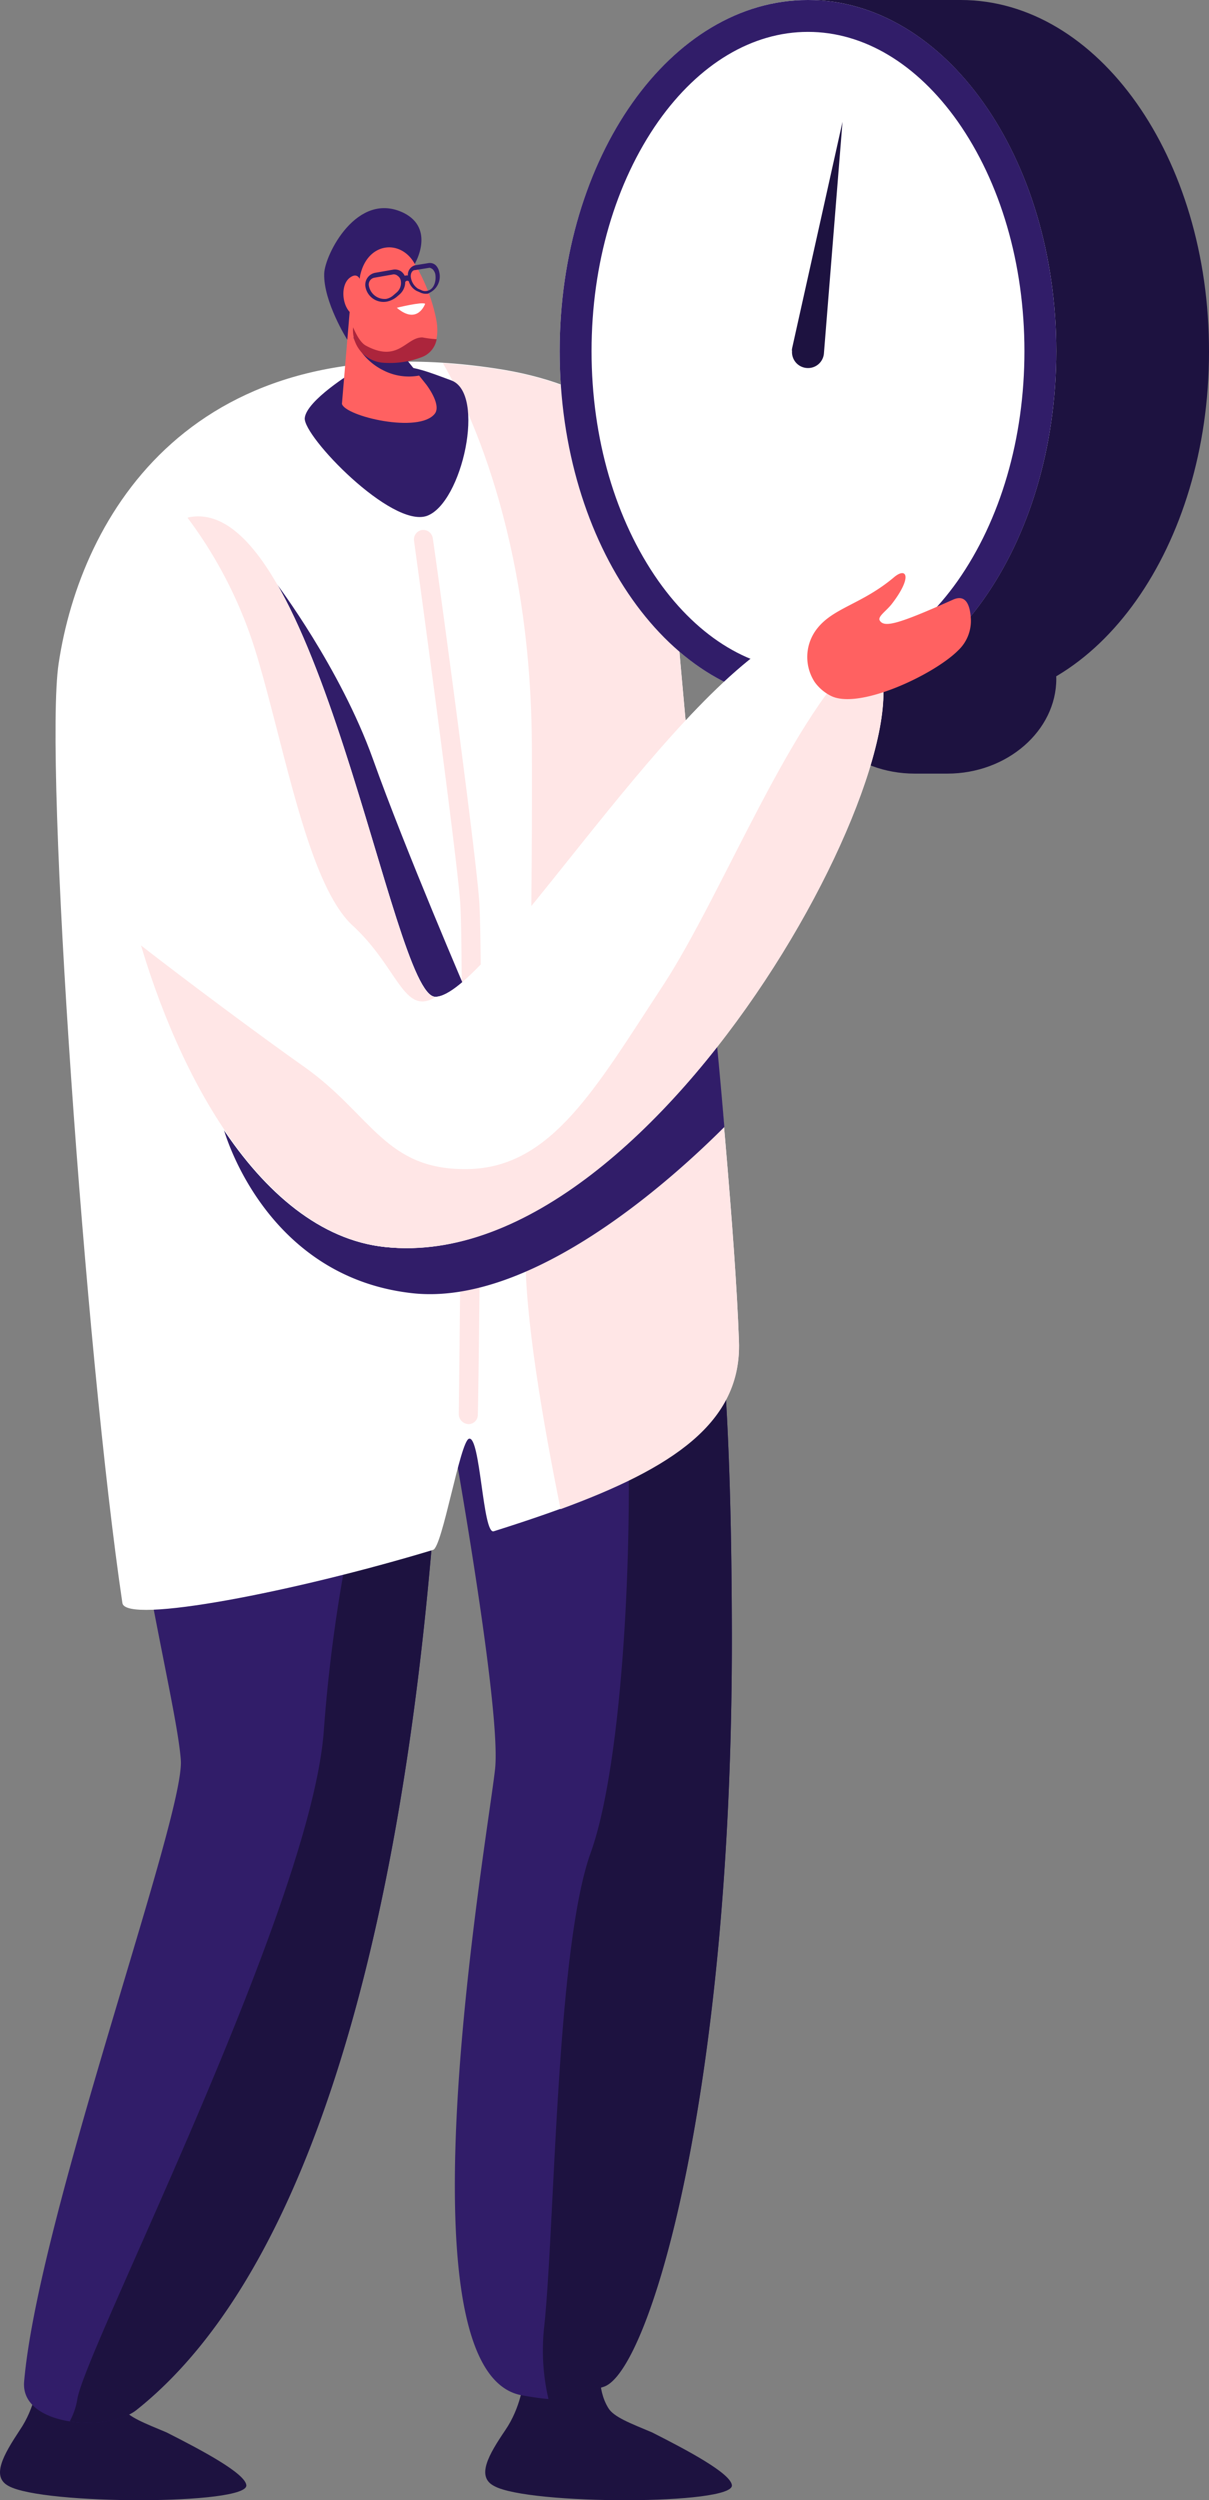 <svg xmlns="http://www.w3.org/2000/svg" width="213.905" height="442.134" viewBox="0 0 213.905 442.134">
  <rect x="0" y="0" width="213.905" height="442.134" fill="#808080" stroke="none"/>
  <g id="Grupo_1315" data-name="Grupo 1315" transform="translate(0 564.6)">
    <path id="Caminho_1974" data-name="Caminho 1974" d="M113.173-19.119c2.663-3.915,3.367-8.3,3.681-11.9l13.234-.078s-.861,4.542,1.331,8.066c.94,1.566,3.837,2.663,7.753,4.307,6.186,3.132,13.861,7.2,14.1,9.319.47,3.524-36.022,3.524-42.052.157C108-10.9,110.2-14.734,113.173-19.119Z" transform="translate(-23.78 -115.72)" fill="#1d1240"/>
    <path id="Caminho_1975" data-name="Caminho 1975" d="M3.488-19.119c2.663-3.915,3.367-8.3,3.681-11.9L20.4-31.1s-.861,4.542,1.331,8.066c.94,1.566,3.837,2.663,7.753,4.307,6.186,3.132,13.861,7.2,14.1,9.319.47,3.524-36.022,3.524-42.052.157C-1.6-10.9.591-14.734,3.488-19.119Z" transform="translate(0 -115.72)" fill="#1d1240"/>
    <path id="Caminho_1976" data-name="Caminho 1976" d="M33.169-209.223c-.861-12.608-14.879-62.178-9.789-91.935,2.114-12.216,3.994-42.052,5.012-50.9.157-1.018.157-2.036.235-3.054,35,4.464,69.46-3.915,77.761-6.186a47.367,47.367,0,0,0,7.753,18.716c15.035,21.535,16.445,74.081,16.523,110.729.157,82.146-14.8,130.933-22.631,133.36-6.656,2.036-6.265,3.054-14.566,1.566-22.631-4.15-6.03-98.513-4.7-110.729,1.253-11.59-9.084-67.424-9.084-67.424C78.2-269.365,76.944-135.456,25.338-94.344c-5.09,3.994-20.6,2.976-19.891-5.012C7.954-128.409,33.874-199.2,33.169-209.223Z" transform="translate(-1.177 -44.097)" fill="#311d69"/>
    <path id="Caminho_1977" data-name="Caminho 1977" d="M76.679-248.122c-5.795-4.542-13.7,26.938-15.975,58.184S18.26-80.227,17.085-71.691a12.461,12.461,0,0,1-1.331,3.837c4.385.7,9.4-.078,11.825-2.036,42.13-33.516,50.666-128.9,53.25-165.937C79.968-241.7,78.637-246.634,76.679-248.122Z" transform="translate(-3.417 -68.551)" fill="#1d1240"/>
    <path id="Caminho_1978" data-name="Caminho 1978" d="M24.377-263.407C17.877-307.1,10.438-412.117,13.1-429.58c3.915-26.077,23.571-60.22,77.291-52.154,16.836,2.506,31.48,10.728,31.167,27.721-.313,16.523,10.65,107.91,11.9,144.246.626,17.071-17.071,25.372-43.383,33.673-1.958.626-2.349-16.993-4.385-16.367-1.566.47-4.7,19.186-6.343,19.656C55-265.443,24.925-259.57,24.377-263.407Z" transform="translate(-2.721 -17.713)" fill="#fff"/>
    <path id="Caminho_1979" data-name="Caminho 1979" d="M156.092-221.929c-.078-29.209-.94-68.286-8.927-93.971-6.735,7.753-11.746,23.258-10.337,40.408,2.506,29.992.392,75.568-5.717,92.483s-6.343,66.171-8.222,83.791a37.778,37.778,0,0,0,.783,12.921c3.681.235,4.777-.7,9.71-2.271C141.37-91,156.249-139.861,156.092-221.929Z" transform="translate(-26.604 -53.945)" fill="#1d1240"/>
    <path id="Caminho_1980" data-name="Caminho 1980" d="M152.443-309.615c-1.253-36.336-12.216-127.722-11.9-144.246.313-16.993-14.331-25.216-31.167-27.721-3.211-.47-6.343-.783-9.319-1.018,2.428,4.229,15.427,27.1,15.74,66.954.157,24.9-.548,70.087-1.1,89.586-.313,11.433,3.211,31.48,6.186,46.124C140.54-287.14,152.991-295.206,152.443-309.615Z" transform="translate(-21.702 -17.786)" fill="#ffe6e6"/>
    <path id="Caminho_1981" data-name="Caminho 1981" d="M77.389-480.894s-8.222,5.012-8.536,8.144c-.313,3.211,15.349,19.5,21.613,17.306,6.265-2.271,10.493-21.692,4.307-23.963S85.924-483.008,77.389-480.894Z" transform="translate(-14.934 -17.926)" fill="#311d69"/>
    <path id="Caminho_1982" data-name="Caminho 1982" d="M103.179-286.8h0a1.789,1.789,0,0,1-1.723-1.723c0-.783,1.018-80.737.235-90.76s-8.066-63.117-8.144-63.665a1.7,1.7,0,0,1,1.331-1.958,1.7,1.7,0,0,1,1.958,1.331c.392,2.193,7.439,53.877,8.222,64.057s-.078,87.863-.235,91.152A1.64,1.64,0,0,1,103.179-286.8Z" transform="translate(-20.286 -25.957)" fill="#ffe6e6"/>
    <path id="Caminho_1983" data-name="Caminho 1983" d="M89.306-507.811s3.6-6.108-1.958-8.927c-8.3-4.072-14.017,7.439-14.1,10.728-.157,4.933,4.072,11.668,4.072,11.668S89.7-502.173,89.306-507.811Z" transform="translate(-15.888 -10.195)" fill="#311d69"/>
    <path id="Caminho_1984" data-name="Caminho 1984" d="M78.664-494.8l-1.41,16.758c.548,2.193,13.7,5.325,16.445,1.723.783-1.018,0-3.054-1.488-5.09l-8.692-10.885Z" transform="translate(-16.757 -15.14)" fill="#ff6161"/>
    <path id="Caminho_1985" data-name="Caminho 1985" d="M85.806-488.9c-2.506.157-5.952.392-5.952.392a10.715,10.715,0,0,0,5.247,5.795,9.873,9.873,0,0,0,6.421.94Z" transform="translate(-17.321 -16.42)" fill="#311d69"/>
    <path id="Caminho_1986" data-name="Caminho 1986" d="M81.005-503.7l-1.253,9.24a5.772,5.772,0,0,0,5.168,6.03,15.889,15.889,0,0,0,6.891-.94c2.428-.783,3.289-3.367,2.663-6.656a31.064,31.064,0,0,0-3.837-9.867C88.131-510.275,82.258-509.649,81.005-503.7Z" transform="translate(-17.297 -12.116)" fill="#ff6161"/>
    <path id="Caminho_1987" data-name="Caminho 1987" d="M89.654-495.319s4.464-1.1,5.012-.7C94.666-496.023,93.335-492.186,89.654-495.319Z" transform="translate(-19.447 -14.856)" fill="#fff"/>
    <path id="Caminho_1988" data-name="Caminho 1988" d="M92.047-488.9c-2.9-.078-4.229,4.542-9.945,1.488-1.1-.548-1.879-2.271-2.349-3.289v.235a5.772,5.772,0,0,0,5.168,6.03,15.889,15.889,0,0,0,6.891-.94,4.131,4.131,0,0,0,2.741-3.211A19.626,19.626,0,0,1,92.047-488.9Z" transform="translate(-17.297 -16.029)" fill="#ac253c"/>
    <path id="Caminho_1989" data-name="Caminho 1989" d="M81.4-498.793a6.5,6.5,0,0,1-.47-1.645c-.235-1.1-.7-2.663-2.193-1.566-2.114,1.566-1.175,6.813,1.566,6.813C82.336-495.269,81.945-497.461,81.4-498.793Z" transform="translate(-16.827 -13.497)" fill="#ff6161"/>
    <path id="Caminho_1990" data-name="Caminho 1990" d="M82.542-501.055a3.241,3.241,0,0,0,3.837,2.663c.078,0,.235-.078.313-.078a4.353,4.353,0,0,0,1.331-.7l.548-.47a2.913,2.913,0,0,0,1.018-2.193.42.42,0,0,1,.313-.235.471.471,0,0,1,.313.078,2.859,2.859,0,0,0,1.41,1.723l.548.235a2.26,2.26,0,0,0,1.41.235c.078,0,.157,0,.157-.078a3.2,3.2,0,0,0,1.879-3.681,2.387,2.387,0,0,0-.626-1.253,1.521,1.521,0,0,0-1.253-.392l-2.428.392a1.748,1.748,0,0,0-1.253,1.8h-.235a.471.471,0,0,0-.313.078,2.132,2.132,0,0,0-.626-.783,1.931,1.931,0,0,0-1.488-.313l-3.132.548A2.159,2.159,0,0,0,82.542-501.055Zm8.066-1.488c-.157-.7.157-1.331.626-1.41h.078l2.428-.392c.235-.078.47.078.7.235a1.867,1.867,0,0,1,.47.861c.235,1.488-.392,2.819-1.488,2.976a1.493,1.493,0,0,1-1.018-.157l-.548-.235A2.91,2.91,0,0,1,90.608-502.543Zm-7.439,1.41a1.217,1.217,0,0,1,1.018-1.488l3.132-.548a1.029,1.029,0,0,1,.94.235,1.284,1.284,0,0,1,.548.861,2.229,2.229,0,0,1-.783,2.114l-.548.47a2.713,2.713,0,0,1-1.253.626A2.833,2.833,0,0,1,83.168-501.133Z" transform="translate(-17.894 -12.879)" fill="#311d69"/>
    <path id="Caminho_1991" data-name="Caminho 1991" d="M207.113-432.7h-5.795c-10.572,0-19.264,7.6-19.264,16.758,0,9.24,8.692,16.758,19.264,16.758h5.795c10.572,0,19.264-7.6,19.264-16.758C226.377-425.182,217.763-432.7,207.113-432.7Z" transform="translate(-39.489 -28.61)" fill="#1d1240"/>
    <path id="Caminho_1992" data-name="Caminho 1992" d="M204.885-564.6H177.869v13.156c-10.337,11.355-16.915,29.053-16.915,49.022,0,19.891,6.656,37.667,16.915,49.022v13.156h27.017c24.276,0,43.931-27.8,43.931-62.1C248.9-536.8,229.161-564.6,204.885-564.6Z" transform="translate(-34.912 0)" fill="#1d1240"/>
    <path id="Caminho_1993" data-name="Caminho 1993" d="M170.385-564.6c24.247,0,43.932,27.826,43.932,62.1s-19.685,62.1-43.932,62.1-43.931-27.826-43.931-62.1S146.139-564.6,170.385-564.6Z" transform="translate(-27.429 0)" fill="#fff" fill-rule="evenodd"/>
    <path id="Caminho_1994" data-name="Caminho 1994" d="M170.385-558.962c9.867,0,19.264,5.638,26.469,15.818,7.6,10.807,11.825,25.216,11.825,40.643s-4.229,29.836-11.825,40.642c-7.2,10.18-16.6,15.818-26.469,15.818s-19.264-5.638-26.469-15.818c-7.6-10.807-11.825-25.216-11.825-40.642s4.229-29.836,11.825-40.643C151.121-553.323,160.519-558.962,170.385-558.962Zm0-5.638c-24.276,0-43.931,27.8-43.931,62.1s19.656,62.1,43.931,62.1,43.932-27.8,43.932-62.1S194.661-564.6,170.385-564.6Z" transform="translate(-27.429 0)" fill="#311d69"/>
    <path id="Caminho_1995" data-name="Caminho 1995" d="M178.944-497.006l8.927-40.094-3.289,40.956a2.814,2.814,0,0,1-3.054,2.584,2.814,2.814,0,0,1-2.584-3.054C178.866-496.692,178.944-496.849,178.944-497.006Z" transform="translate(-38.807 -5.965)" fill="#1d1240"/>
    <path id="Caminho_1996" data-name="Caminho 1996" d="M103.1-312.059c-23.414,9.945-38.293,5.795-52.545-3.289,0,0,6.97,25.92,33.125,28.974,21.692,2.584,47.22-21.143,55.443-29.366-.548-6.578-1.175-13.391-1.879-20.36A98.151,98.151,0,0,1,103.1-312.059Z" transform="translate(-10.966 -49.563)" fill="#311d69"/>
    <path id="Caminho_1997" data-name="Caminho 1997" d="M62.544-432.7s11.2,14.8,16.993,30.932c5.717,16.053,16.915,42.052,16.915,42.052s-6.265,4.464-9.162,2.819C84.235-358.541,61.447-417.038,62.544-432.7Z" transform="translate(-13.558 -28.61)" fill="#311d69"/>
    <path id="Caminho_1998" data-name="Caminho 1998" d="M38.592-447.94c22.71-4.229,35.787,84.887,43.54,84.887,9.084,0,39.859-51.606,61.786-63.9,3.759-2.114,10.728,1.018,13.548,1.958,18.873,6.5-33.595,111.591-84.261,106.187C27.864-323.585,7.269-442.067,38.592-447.94Z" transform="translate(-5.112 -25.273)" fill="#fff"/>
    <path id="Caminho_1999" data-name="Caminho 1999" d="M38.592-447.94c22.71-4.229,35.787,84.887,43.54,84.887,9.084,0,39.859-51.606,61.786-63.9,3.759-2.114,10.728,1.018,13.548,1.958,18.873,6.5-33.595,111.591-84.261,106.187C27.864-323.585,7.269-442.067,38.592-447.94Z" transform="translate(-5.112 -25.273)" fill="#fff"/>
    <path id="Caminho_2000" data-name="Caminho 2000" d="M160.281-417.9c-12.921,10.415-25.372,43.07-36.1,59.437-11.825,18.011-19.656,32.107-34.378,32.42S72.732-335.6,60.829-344.054c-8.222-5.795-21.222-15.505-28.974-21.535,8.066,26.938,23.258,51.214,43.227,53.329C124.729-306.857,176.178-408.033,160.281-417.9Z" transform="translate(-6.909 -31.82)" fill="#ffe6e6"/>
    <path id="Caminho_2001" data-name="Caminho 2001" d="M184.162-425.406c2.9-3.681,7.988-4.307,13.626-9.084,2.193-1.8,3.211,0-.392,4.7-.94,1.253-2.584,2.271-2.193,2.976.783,1.331,3.211.7,13-3.681,2.663-1.175,3.054,1.879,3.132,3.524a7.156,7.156,0,0,1-2.271,5.482c-4.307,4.307-17.62,10.572-22.553,7.988a7.852,7.852,0,0,1-2.819-2.428A8.114,8.114,0,0,1,184.162-425.406Z" transform="translate(-39.561 -28.073)" fill="#ff6161"/>
    <path id="Caminho_2002" data-name="Caminho 2002" d="M86.207-362.955c-7.674,0-20.83-89.194-43.54-84.887-.078,0-.157.078-.313.078a77.647,77.647,0,0,1,11.981,23.414c5.09,16.523,9.162,41.112,17.15,48.63C79.629-368.28,80.569-359.587,86.207-362.955Z" transform="translate(-9.187 -25.293)" fill="#ffe6e6"/>
  </g>
</svg>
